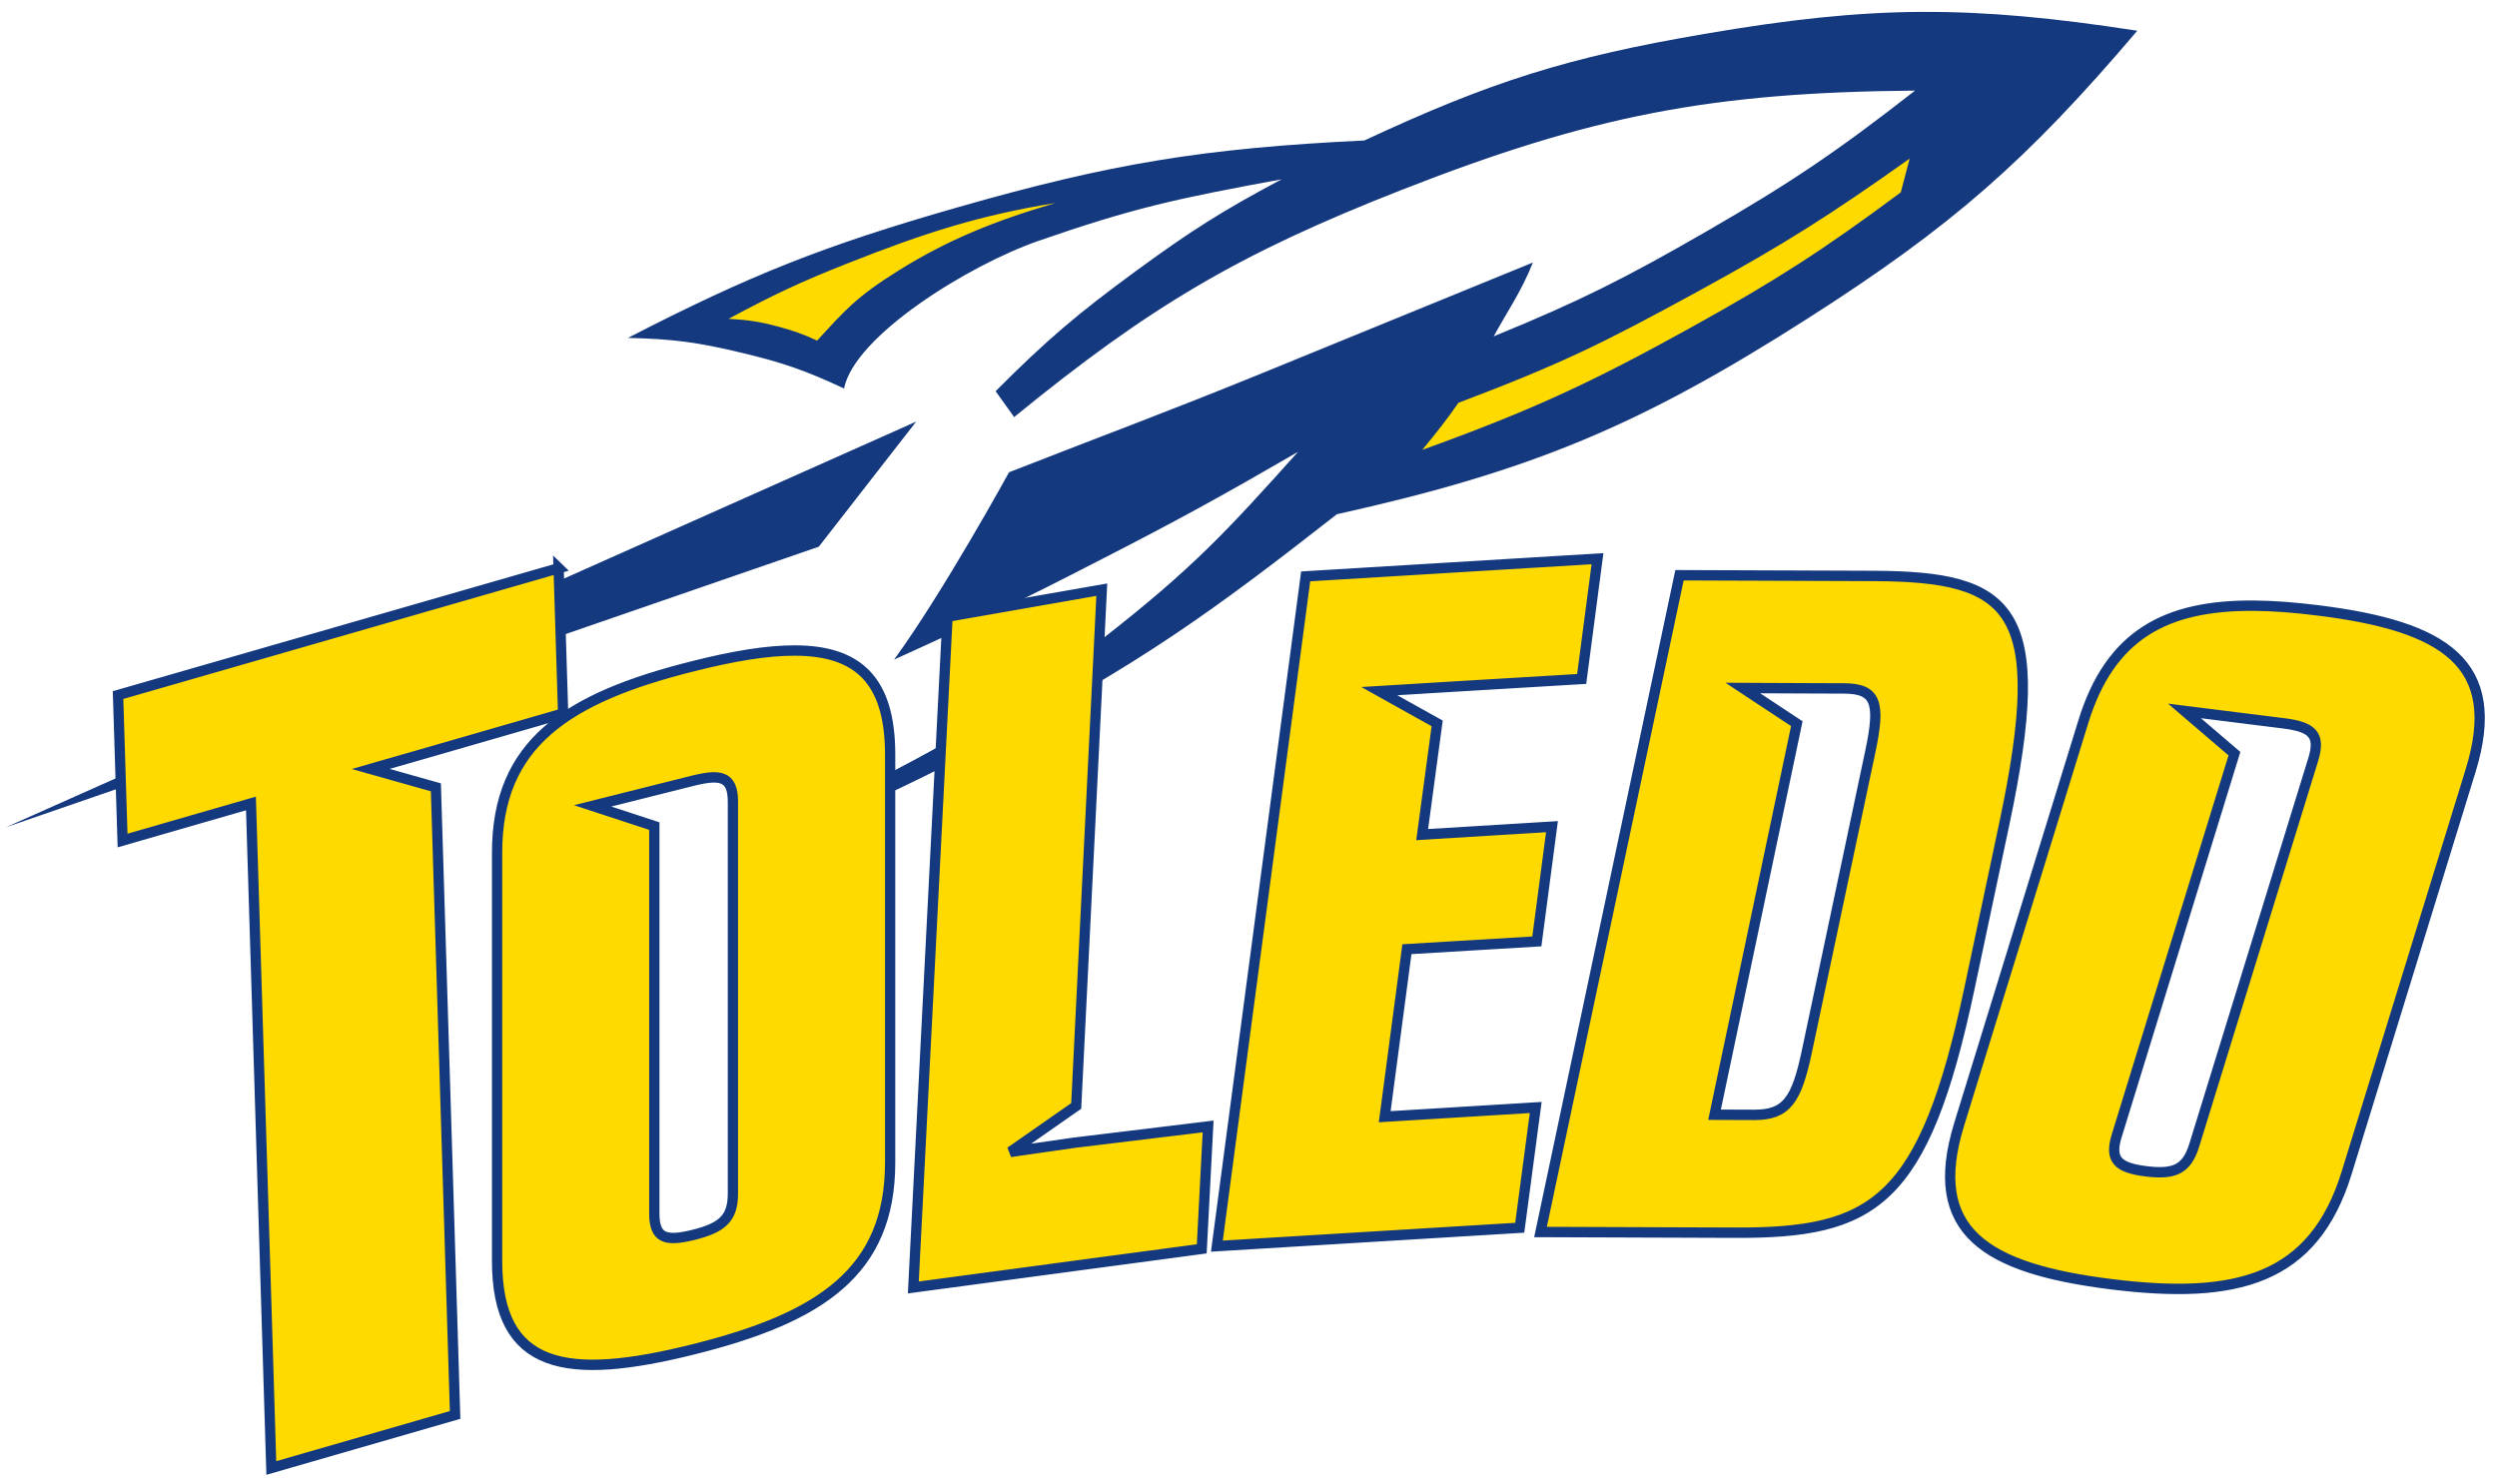 <svg height="41pt" viewBox="0 0 69 41" width="69pt" xmlns="http://www.w3.org/2000/svg"><path d="m53.652 3.121s-.633.641-2.816 1.781c-2.184 1.137-4.648 2.844-4.648 2.844l-3.312 1.637-3.379.926-.918 2.844s1.199-.07 4.789-1.492c3.594-1.426 7.047-3.699 7.961-4.34.918-.641 2.465-2.062 2.465-2.062zm-24.285 2.184c-.574.016-1.391.449-1.883.449-.566 0-2.609.891-2.961.891-.352 0-2.676.996-3.062 1.137-.387.145-2.043 1.066-2.043 1.066s1.371.605 1.938.605c.562 0 1.406.355 1.406.355l.883-.746 1.301-1.211s1.902-.996 2.328-1.137c.422-.141 2.395-.855 2.395-.855s.492-.391-.07-.531c-.07-.02-.148-.023-.23-.023zm0 0" fill="#ffda00"/><path d="m53.09.328c-1.836.012-3.668.211-5.965.605-3.793.645-5.93 1.32-9.422 2.949-4.445.215-6.984.629-11.266 1.855-3.664 1.051-5.695 1.855-9.086 3.602 1.234.027 1.938.121 3.137.41 1.141.27 1.773.492 2.836.988.281-1.449 3.434-3.406 5.367-4.078 2.609-.906 3.805-1.168 6.723-1.703-1.625.863-2.512 1.426-4 2.516-1.617 1.184-2.488 1.918-3.902 3.34l.512.715c3.754-3.066 6.203-4.512 10.703-6.277 5.254-2.059 8.559-2.699 14.191-2.746-2.141 1.672-3.418 2.539-5.77 3.895-2.23 1.285-3.488 1.922-5.871 2.895.355-.656.758-1.223 1.082-2.039l-7.445 3.043c-2.727 1.113-4.289 1.68-7.031 2.754 0 0-1.828 3.332-3.176 5.176 2.223-1.004 3.465-1.605 5.637-2.723 2.184-1.117 3.398-1.785 5.523-3.016-1.961 2.184-2.895 3.211-5.441 5.195-2.426 1.883-4.449 2.965-6.773 4.164-1.086.625-1.117.977-1.117.977 1.746-.738 3.09-1.387 4.828-2.301 4.164-2.191 6.133-3.617 9.578-6.312 5.363-1.191 8.379-2.449 13.016-5.414 3.969-2.535 6.047-4.352 9.102-7.949-2.301-.355-4.137-.531-5.969-.52zm-.32 4.055-.246.934c-2.152 1.598-3.43 2.422-5.77 3.719-2.797 1.551-4.449 2.312-7.453 3.398.41-.496.715-.887 1-1.301 2.852-1.082 3.965-1.629 6.645-3.094 2.352-1.285 3.637-2.102 5.824-3.656zm-23.613 1.23c-1.688.496-2.973 1.02-4.32 1.859-1.176.734-1.469 1.086-2.258 1.941-.398-.184-.637-.266-1.059-.383-.527-.141-.84-.188-1.387-.219 1.246-.668 1.973-1.012 3.285-1.531 2.168-.859 3.684-1.336 5.738-1.668zm-3.84 6.039-25.152 11.211 22.461-7.754zm0 0" fill="#15397f"/><path d="m154.865 54.658-28.394 1.703-8.639 64.496 29.467-1.771 1.555-11.58-14.692.886 2.16-16.131 12.642-.749 1.472-11.049-12.629.763 1.458-10.709-5.626-3.106 6.094-.368 13.592-.804zm-101.07.913-42.879 12.221.44 14.006 12.491-3.57 1.981 63.992 17.884-5.109-1.871-60.436-6.342-1.771 6.232-1.771 12.491-3.57-.44-14.006zm109.049.681-13.523 63.243 18.874.068c13.537.054 18.434-2.807 22.877-23.597l3.384-15.818c4.443-20.79.798-23.774-12.752-23.829zm-56.21 1.39-15.009 2.602-3.329 64.592 28.064-3.719.619-11.785-13.028 1.567-6.218.886 6.411-4.428zm112.048 1.54c-8.488-.041-13.935 2.779-16.549 11.185l-12.078 38.761c-3.219 10.341 2.6 13.883 14.788 15.395 12.188 1.499 19.7-.395 22.919-10.736l12.065-38.747c3.219-10.341-2.6-13.883-14.788-15.395-2.284-.286-4.402-.45-6.356-.463zm-141.859 4.319c-2.724-.014-6.039.531-9.905 1.499-12.367 3.052-19.122 7.48-19.122 17.97v39.306c0 10.491 6.755 11.58 19.122 8.515 12.353-3.052 19.122-7.48 19.122-17.984v-39.292c0-7.221-3.192-9.986-9.217-10.014zm92.183 3.61 6.039.027 3.824.014c3.15.014 3.549 1.417 2.531 6.131l-6.163 28.829c-1.004 4.714-1.995 6.117-5.145 6.104l-3.838-.014 8.006-37.657zm42.976 2.207 9.685 1.199c2.71.341 3.577 1.076 2.848 3.447l-11.583 37.167c-.743 2.371-1.981 2.847-4.691 2.52-2.724-.341-3.59-1.09-2.848-3.447l11.446-36.771zm-143.303 6.403c1.458-.068 2.063.572 2.063 2.371v37.711c0 2.398-1.073 3.283-3.824 3.965-2.765.681-3.824.327-3.824-2.071v-37.289l-5.998-1.948 9.822-2.439c.688-.163 1.266-.272 1.761-.3zm0 0" fill="#ffda00" stroke="#15397f" transform="matrix(.284 0 0 .287 .162 -.246)"/></svg>